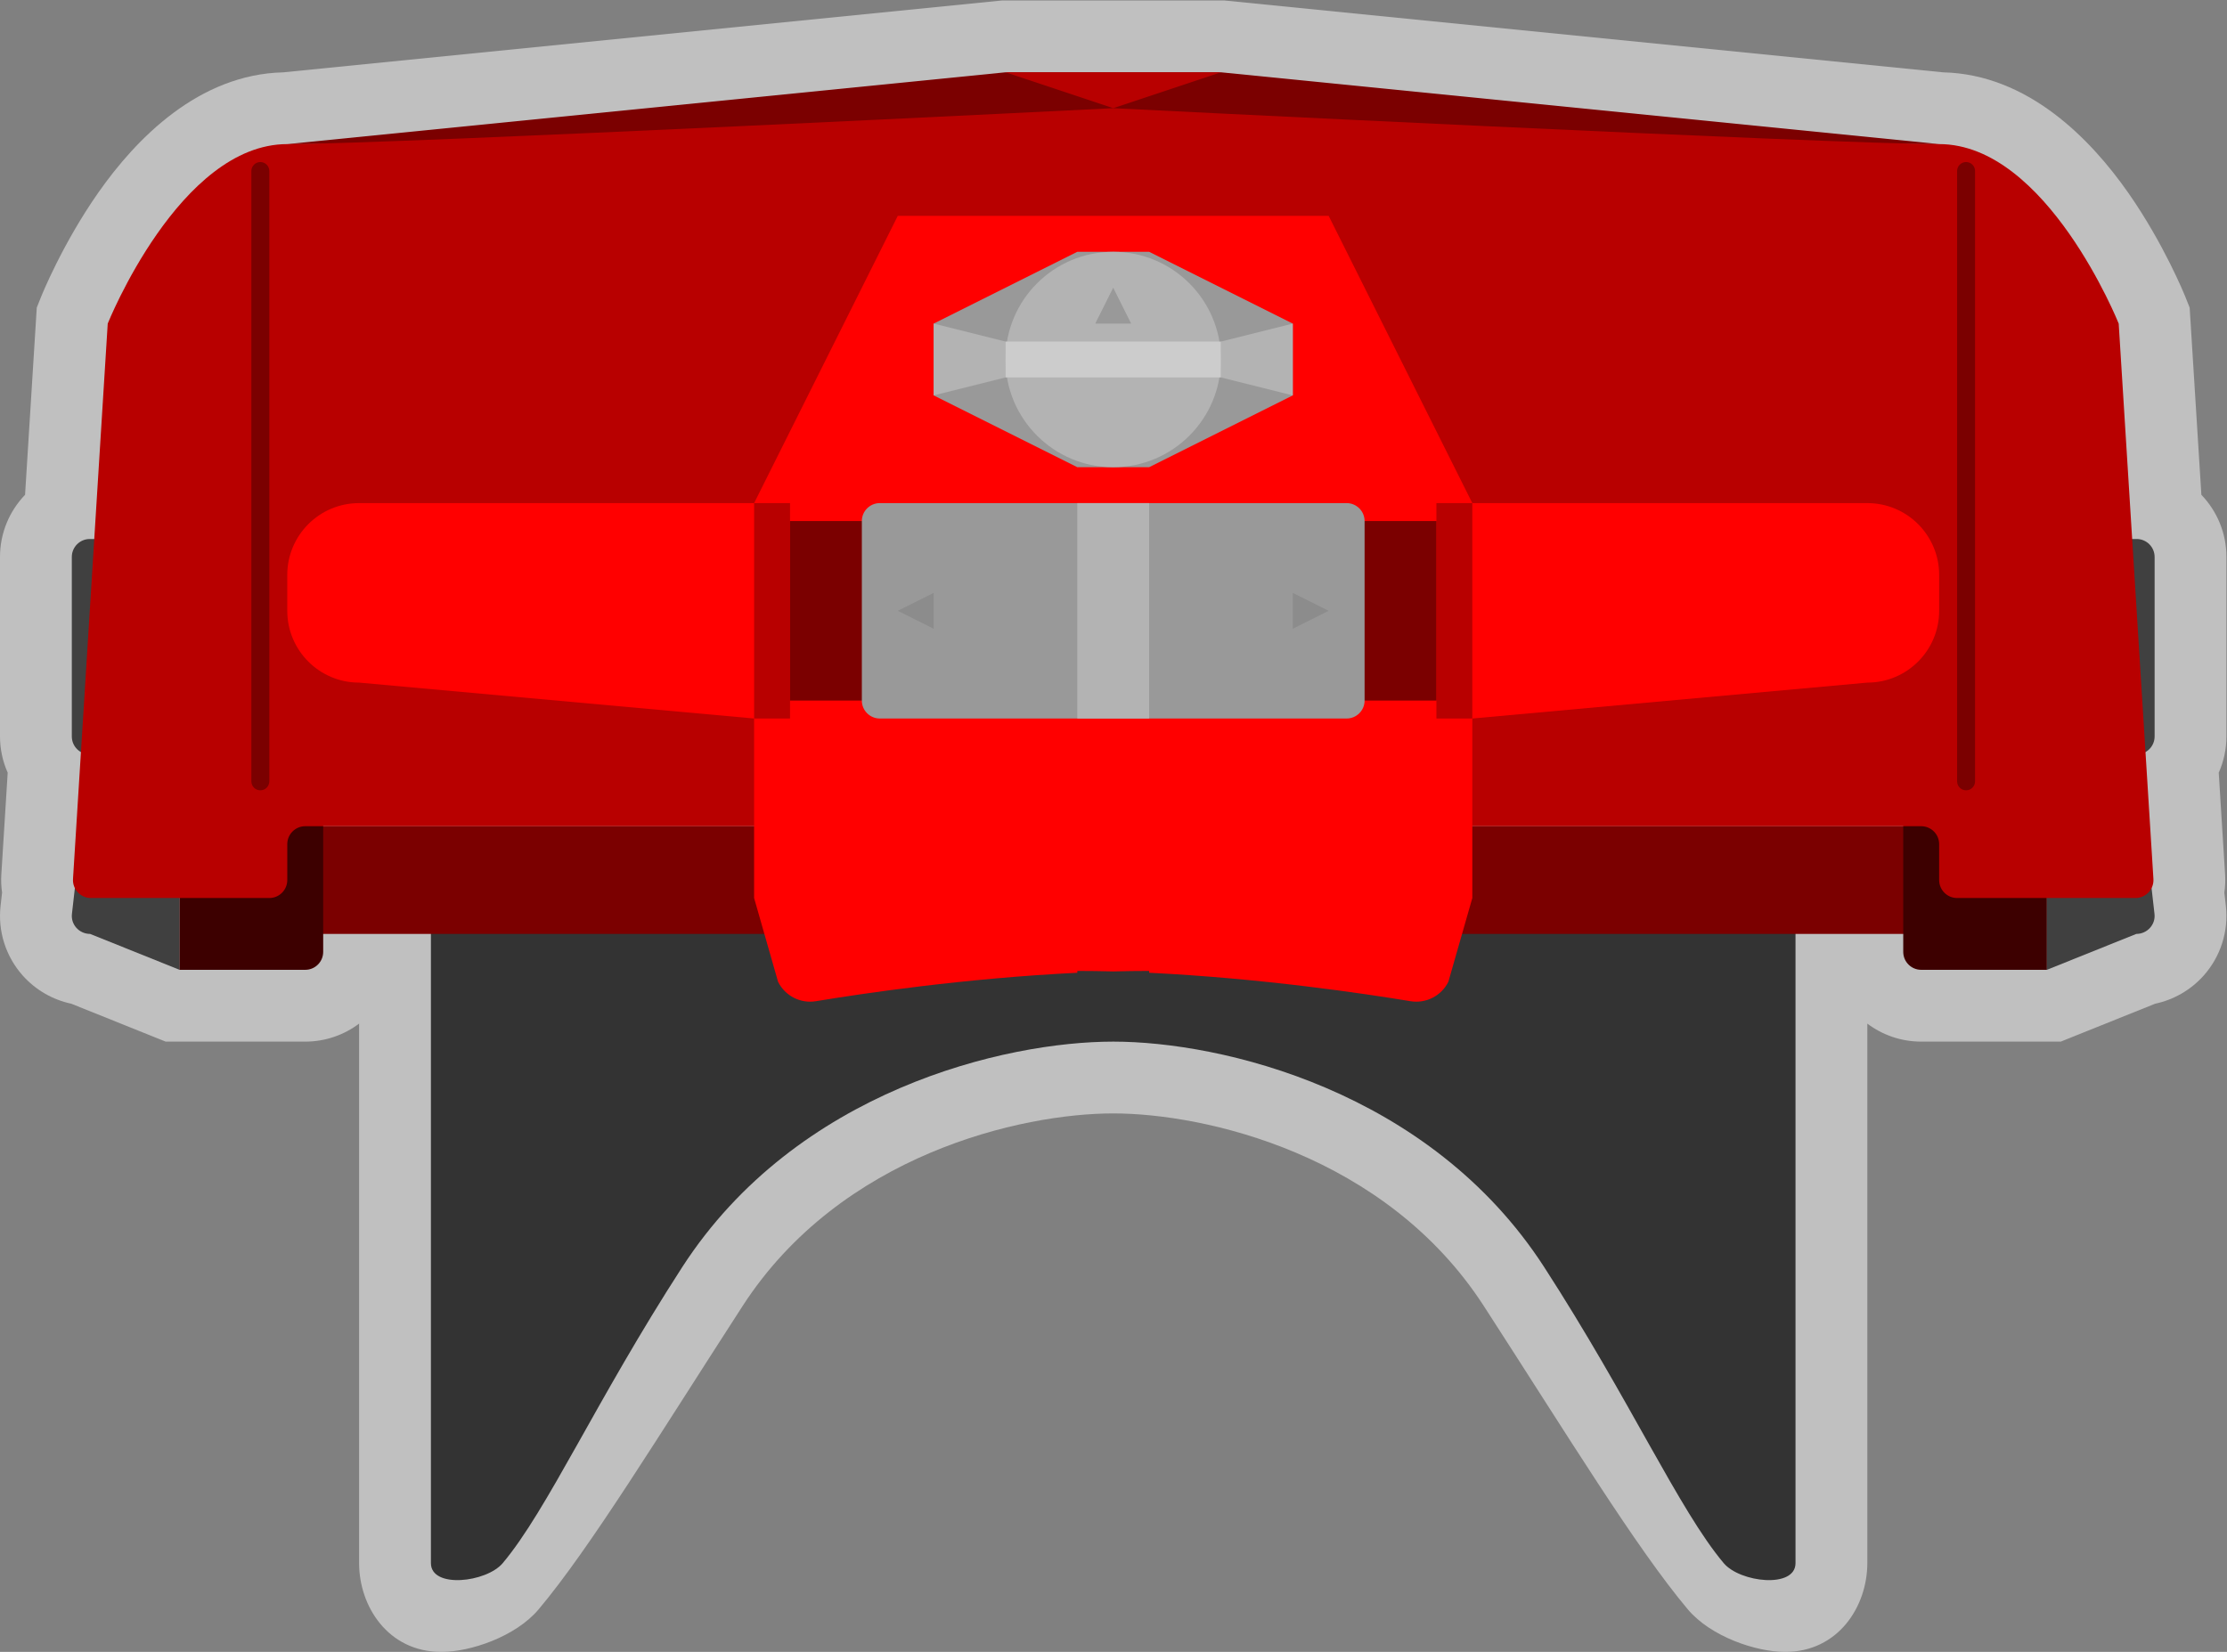 <?xml version="1.0" encoding="UTF-8" standalone="no"?>
<svg
   xmlns:dc="http://purl.org/dc/elements/1.1/"
   xmlns:cc="http://creativecommons.org/ns#"
   xmlns:rdf="http://www.w3.org/1999/02/22-rdf-syntax-ns#"
   xmlns:svg="http://www.w3.org/2000/svg"
   xmlns="http://www.w3.org/2000/svg"
   viewBox="0 0 330.667 245.333"
   height="245.333"
   width="330.667"
   xml:space="preserve"
   id="svg2"
   version="1.1"><rect x="0" y="0" width="330.667" height="245.333" fill="#808080" stroke="none"/><defs
     id="defs6"><clipPath
       id="clipPath18"
       clipPathUnits="userSpaceOnUse"><path
         id="path16"
         d="M 0,256 H 256 V 0 H 0 Z" /></clipPath><clipPath
       id="clipPath26"
       clipPathUnits="userSpaceOnUse"><path
         id="path24"
         d="M 4,220 H 252 V 36 H 4 Z" /></clipPath><clipPath
       id="clipPath46"
       clipPathUnits="userSpaceOnUse"><path
         id="path44"
         d="M 0,256 H 256 V 0 H 0 Z" /></clipPath></defs><g
     transform="matrix(1.333,0,0,-1.333,-5.333,293.333)"
     id="g10"><g
       id="g12"><g
         clip-path="url(#clipPath18)"
         id="g14"><g
           id="g20"><g
             id="g22" /><g
             id="g34"><g
               style="opacity:0.5"
               id="g32"
               clip-path="url(#clipPath26)"><g
                 id="g30"
                 transform="translate(252,158)"><path
                   id="path28"
                   style="fill:#ffffff;fill-opacity:1;fill-rule:nonzero;stroke:none"
                   d="m 0,0 c 0,2.686 -1.063,5.126 -2.792,6.925 l -1.224,19.574 -0.08,1.281 -0.476,1.191 c -0.096,0.239 -2.39,5.925 -6.374,11.617 -4.216,6.022 -11.19,13.183 -20.601,13.407 l -79.657,7.965 -0.397,0.04 h -0.399 -24 -0.399 l -0.397,-0.04 -79.657,-7.965 c -9.411,-0.224 -16.385,-7.385 -20.601,-13.407 -3.985,-5.692 -6.278,-11.378 -6.374,-11.617 l -0.476,-1.191 -0.08,-1.281 -1.224,-19.574 C -246.937,5.126 -248,2.686 -248,0 v -20 c 0,-1.411 0.301,-2.783 0.857,-4.036 l -0.709,-11.34 c -0.042,-0.676 -0.013,-1.354 0.083,-2.024 l -0.168,-1.479 c -0.319,-2.817 0.583,-5.648 2.476,-7.767 1.431,-1.603 3.332,-2.692 5.405,-3.133 l 9.075,-3.645 1.435,-0.576 h 1.546 14 c 2.249,0 4.328,0.747 6,2.005 v -60.11 c 0,-4.797 3.211,-9.895 9.162,-9.895 3.207,0 8.265,1.687 10.838,4.748 5.746,6.836 13.349,19.305 22.718,33.793 10.953,16.939 31.103,21.459 41.282,21.459 10.179,0 30.328,-4.52 41.282,-21.459 9.369,-14.488 16.972,-26.957 22.718,-33.793 2.573,-3.061 7.632,-4.748 10.838,-4.748 5.951,0 9.162,5.098 9.162,9.895 v 60.11 c 1.673,-1.258 3.751,-2.005 6,-2.005 h 14 1.547 l 1.434,0.576 9.075,3.645 c 2.073,0.441 3.974,1.53 5.405,3.133 1.893,2.119 2.795,4.95 2.476,7.767 l -0.168,1.479 c 0.096,0.67 0.125,1.348 0.083,2.025 l -0.709,11.339 C -0.301,-22.783 0,-21.411 0,-20 Z" /></g></g></g></g></g></g><g
       transform="translate(36,204)"
       id="g36"><path
         id="path38"
         style="fill:#7b0000;fill-opacity:1;fill-rule:nonzero;stroke:none"
         d="m 0,0 80,8 h 24 l 80,-8 z" /></g><g
       id="g40"><g
         clip-path="url(#clipPath46)"
         id="g42"><g
           transform="translate(60,45.895)"
           id="g48"><path
             id="path50"
             style="fill:#333333;fill-opacity:1;fill-rule:nonzero;stroke:none"
             d="m 0,0 c 4.993,5.941 10.41,18.16 20,32.991 12.752,19.72 36,25.114 48,25.114 12,0 35.248,-5.394 48,-25.114 C 125.59,18.16 131.007,5.941 136,0 c 1.819,-2.164 8,-2.864 8,0 V 74.105 H 120 108 28 20 -8 V 0 c 0,-2.864 6.181,-2.164 8,0" /></g><g
           transform="translate(14,136)"
           id="g52"><path
             id="path54"
             style="fill:#404040;fill-opacity:1;fill-rule:nonzero;stroke:none"
             d="M 0,0 H 0.027 L -1.987,-17.779 C -2.122,-18.964 -1.176,-20 0.04,-20 L 10,-24 V 0 h 208 v -24 l 9.96,4 c 1.216,0 2.161,1.036 2.027,2.221 L 227.973,0 H 228 c 1.104,0 2,0.896 2,2 v 20 c 0,1.104 -0.896,2 -2,2 H 0 c -1.104,0 -2,-0.896 -2,-2 V 2 C -2,0.896 -1.104,0 0,0" /></g><path
           id="path56"
           style="fill:#7b0000;fill-opacity:1;fill-rule:nonzero;stroke:none"
           d="M 36,128 H 220 V 116 H 36 Z" /><g
           transform="translate(218,132)"
           id="g58"><path
             id="path60"
             style="fill:#3d0000;fill-opacity:1;fill-rule:nonzero;stroke:none"
             d="m 0,0 h 12 c 1.104,0 2,-0.896 2,-2 V -20 H 0 c -1.104,0 -2,0.896 -2,2 v 16 c 0,1.104 0.896,2 2,2" /></g><g
           transform="translate(38,132)"
           id="g62"><path
             id="path64"
             style="fill:#3d0000;fill-opacity:1;fill-rule:nonzero;stroke:none"
             d="m 0,0 h -12 c -1.104,0 -2,-0.896 -2,-2 V -20 H 0 c 1.104,0 2,0.896 2,2 V -2 C 2,-0.896 1.104,0 0,0" /></g><g
           transform="translate(36,122)"
           id="g66"><path
             id="path68"
             style="fill:#b80000;fill-opacity:1;fill-rule:nonzero;stroke:none"
             d="m 0,0 v 4 c 0,1.104 0.896,2 2,2 h 50 40 40 50 c 1.104,0 2,-0.896 2,-2 V 0 c 0,-1.104 0.896,-2 2,-2 h 19.871 c 1.153,0 2.068,0.974 1.996,2.125 L 204,62 c 0,0 -8,20 -20,20 -12,0 -92,4 -92,4 C 92,86 12,82 0,82 -12,82 -20,62 -20,62 L -23.867,0.125 C -23.939,-1.026 -23.025,-2 -21.871,-2 H -2 c 1.104,0 2,0.896 2,2" /></g><path
           id="path70"
           style="fill:#b80000;fill-opacity:1;fill-rule:nonzero;stroke:none"
           d="m 144,124 h 12 v -4 h -12 z" /><path
           id="path72"
           style="fill:#b80000;fill-opacity:1;fill-rule:nonzero;stroke:none"
           d="m 100,124 h 12 v -4 h -12 z" /><g
           transform="translate(212,164)"
           id="g74"><path
             id="path76"
             style="fill:#ff0000;fill-opacity:1;fill-rule:nonzero;stroke:none"
             d="m 0,0 h -44 l -16,32 h -48 L -124,0 h -44 c -4.418,0 -8,-3.582 -8,-8 v -4 c 0,-4.418 3.582,-8 8,-8 l 44,-4 v -20 l 2.669,-9.338 c 0.784,-1.568 2.492,-2.445 4.223,-2.158 5.158,0.855 16.588,2.557 29.108,3.168 v 0.204 c 1.335,0 2.67,-0.02 4,-0.054 1.329,0.034 2.664,0.054 4,0.054 v -0.204 c 12.52,-0.611 23.95,-2.313 29.108,-3.168 1.732,-0.287 3.439,0.59 4.223,2.158 L -44,-44 v 20 l 44,4 c 4.418,0 8,3.582 8,8 v 4 C 8,-3.582 4.418,0 0,0" /></g><path
           id="path78"
           style="fill:#b80000;fill-opacity:1;fill-rule:nonzero;stroke:none"
           d="m 164,164 h 4 v -24 h -4 z" /><g
           transform="translate(124,168)"
           id="g80"><path
             id="path82"
             style="fill:#999999;fill-opacity:1;fill-rule:nonzero;stroke:none"
             d="m 0,0 h 4 4 l 16,8 v 8 L 8,24 H 4 0 L -16,16 V 8 Z" /></g><g
           transform="translate(223,202)"
           id="g84"><path
             id="path86"
             style="fill:#7b0000;fill-opacity:1;fill-rule:nonzero;stroke:none"
             d="m 0,0 v 0 c 0.553,0 1,-0.448 1,-1 v -68 c 0,-0.552 -0.447,-1 -1,-1 -0.553,0 -1,0.448 -1,1 v 68 c 0,0.552 0.447,1 1,1" /></g><g
           transform="translate(140,178)"
           id="g88"><path
             id="path90"
             style="fill:#b3b3b3;fill-opacity:1;fill-rule:nonzero;stroke:none"
             d="M 0,0 V 4 L 8,6 V -2 Z" /></g><path
           id="path92"
           style="fill:#b80000;fill-opacity:1;fill-rule:nonzero;stroke:none"
           d="m 92,164 h -4 v -24 h 4 z" /><g
           transform="translate(33,202)"
           id="g94"><path
             id="path96"
             style="fill:#7b0000;fill-opacity:1;fill-rule:nonzero;stroke:none"
             d="m 0,0 v 0 c -0.552,0 -1,-0.448 -1,-1 v -68 c 0,-0.552 0.448,-1 1,-1 0.552,0 1,0.448 1,1 V -1 C 1,-0.448 0.552,0 0,0" /></g><g
           transform="translate(116,178)"
           id="g98"><path
             id="path100"
             style="fill:#b3b3b3;fill-opacity:1;fill-rule:nonzero;stroke:none"
             d="M 0,0 V 4 L -8,6 V -2 Z" /></g><g
           transform="translate(116,180)"
           id="g102"><path
             id="path104"
             style="fill:#b3b3b3;fill-opacity:1;fill-rule:nonzero;stroke:none"
             d="M 0,0 C 0,6.627 5.373,12 12,12 18.627,12 24,6.627 24,0 24,-6.627 18.627,-12 12,-12 5.373,-12 0,-6.627 0,0" /></g><path
           id="path106"
           style="fill:#cccccc;fill-opacity:1;fill-rule:nonzero;stroke:none"
           d="m 116,182 h 24 v -4 h -24 z" /><path
           id="path108"
           style="fill:#7b0000;fill-opacity:1;fill-rule:nonzero;stroke:none"
           d="M 164,142 H 92 v 20 h 72 z" /><g
           transform="translate(102,164)"
           id="g110"><path
             id="path112"
             style="fill:#999999;fill-opacity:1;fill-rule:nonzero;stroke:none"
             d="m 0,0 h 52 c 1.104,0 2,-0.896 2,-2 v -20 c 0,-1.104 -0.896,-2 -2,-2 H 0 c -1.104,0 -2,0.896 -2,2 v 20 c 0,1.104 0.896,2 2,2" /></g><path
           id="path114"
           style="fill:#b3b3b3;fill-opacity:1;fill-rule:nonzero;stroke:none"
           d="m 124,164 h 8 v -24 h -8 z" /><g
           transform="translate(116,212)"
           id="g116"><path
             id="path118"
             style="fill:#b80000;fill-opacity:1;fill-rule:nonzero;stroke:none"
             d="M 0,0 12,-4 24,0 Z" /></g><g
           transform="translate(130,184)"
           id="g120"><path
             id="path122"
             style="fill:#999999;fill-opacity:1;fill-rule:nonzero;stroke:none"
             d="m 0,0 h -4 l 2,4 z" /></g><g
           transform="translate(108,154)"
           id="g124"><path
             id="path126"
             style="fill:#8c8c8c;fill-opacity:1;fill-rule:nonzero;stroke:none"
             d="m 0,0 v -4 l -4,2 z" /></g><g
           transform="translate(148,150)"
           id="g128"><path
             id="path130"
             style="fill:#8c8c8c;fill-opacity:1;fill-rule:nonzero;stroke:none"
             d="M 0,0 V 4 L 4,2 Z" /></g></g></g></g></svg>